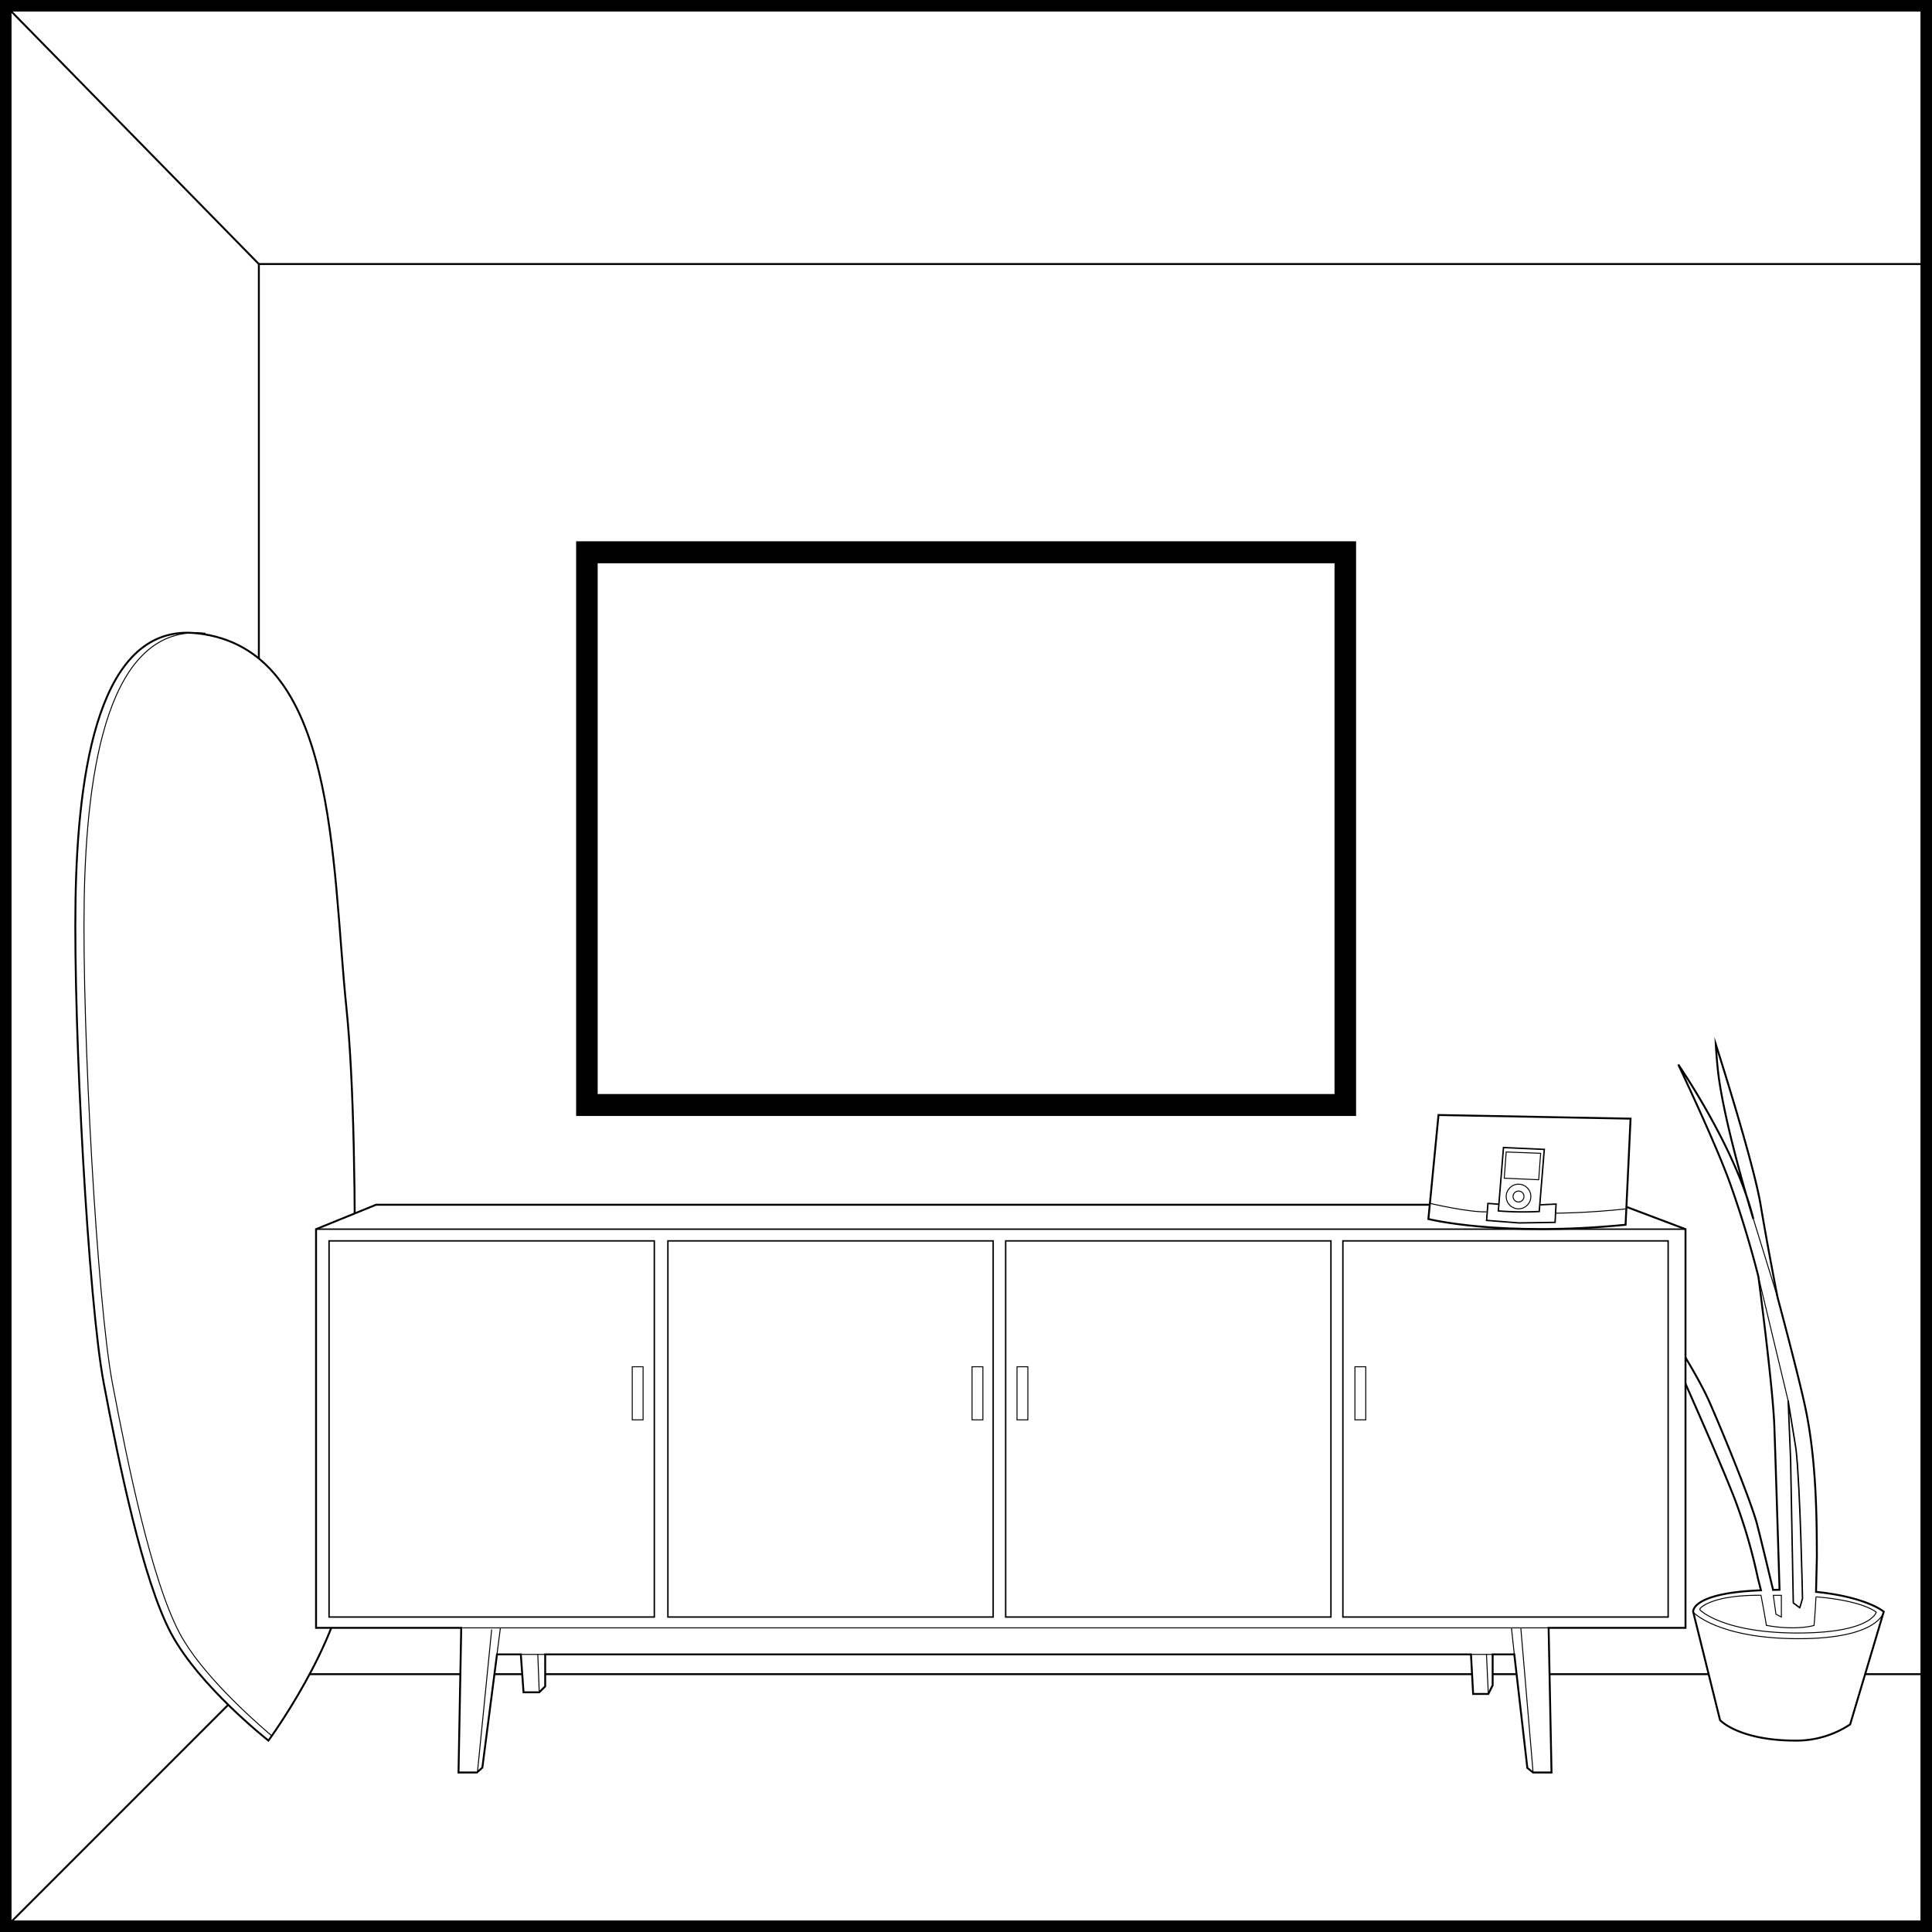 <svg id="wallColor" xmlns="http://www.w3.org/2000/svg" viewBox="0 0 1005.95 1005.95">
  <rect x="0" y="0" width="1005.95" height="1005.95" fill="#808080" stroke="none"/>
  <defs>
    <style>
      .cls-1, .cls-3, .cls-7 {
        fill: #fff;
      }

      .cls-2, .cls-4, .cls-5, .cls-6, .cls-8, .cls-9 {
        fill: none;
      }

      .cls-2, .cls-3, .cls-4, .cls-5, .cls-6, .cls-7, .cls-8, .cls-9 {
        stroke: #000;
      }

      .cls-2, .cls-3, .cls-5, .cls-7, .cls-8, .cls-9 {
        stroke-miterlimit: 10;
      }

      .cls-4, .cls-6 {
        stroke-linejoin: round;
      }

      .cls-4, .cls-8 {
        stroke-width: 0.75px;
      }

      .cls-5, .cls-6, .cls-7 {
        stroke-width: 0.5px;
      }

      .cls-9 {
        stroke-width: 6px;
      }
    </style>
  </defs>
  <title>scene</title>
  <rect class="cls-1" x="3" y="3" width="999.95" height="999.95"/>
  <polygon class="cls-1" points="3 3 134.78 137.48 1002.95 137.48 1002.95 3 3 3"/>
  <polygon class="cls-1" points="3 1002.56 134.78 871.28 1002.95 871.28 1002.95 1002.56 3 1002.56"/>
  <line class="cls-2" x1="134.78" y1="137.48" x2="134.78" y2="871.28"/>
  <line class="cls-2" x1="3" y1="3" x2="134.78" y2="137.48"/>
  <line class="cls-2" x1="134.78" y1="871.7" x2="3.27" y2="1003.21"/>
  <line class="cls-2" x1="134.78" y1="137.48" x2="1002.95" y2="137.48"/>
  <line class="cls-2" x1="134.78" y1="871.7" x2="1002.95" y2="871.7"/>
  <g id="Plant">
    <g id="line1st">
      <path class="cls-3" d="M943,808.17c-0.07-18.13,0-50-6.14-78.46C933.29,713,922.55,673,922.55,673s-5.08-25.76-8.84-48.25-23.32-83.56-23.32-83.56,0.37,7.19,1.13,13.91c3.1,27.64,18.43,77.1,18.43,77.1-9-36.86-39.11-80.48-39.11-80.48s19.61,41.32,26.89,61.68c9.33,26.08,14.85,48.89,14.85,48.89s7.52,57.16,8.27,77.47,2.72,85.42,2.72,85.42l-3.37.09s-5.75-24.21-8.38-34.36-15.42-42.12-24.44-62.8-32.72-54.53-32.72-54.53,33.47,73.33,45.51,104.17a280.59,280.59,0,0,1,12.06,41.18l1.67,6.55q-2.25.08-4.31,0.21c-31.95,1.92-31,10.92-31,10.92l14,56.47s9.68,10.66,39.54,10.66a50.59,50.59,0,0,0,28.21-8.46l17.49-58.67s-8.74-7.6-35.26-10.32Z" transform="translate(3 2.56)"/>
      <path class="cls-4" d="M928.06,726.83l1.26,30.2,1.41,75,3.38,2.54,1.41-4.79s-1.13-58.1-3.38-77.85Z" transform="translate(3 2.56)"/>
    </g>
    <g id="line3rd">
      <path class="cls-5" d="M878.55,836.84s12.7,13.83,55,13.83c41.46,0,44.28-13.83,44.28-13.83" transform="translate(3 2.56)"/>
      <path class="cls-5" d="M942.53,828.88c-0.44,9.21-1,14.88-1,14.88S937.78,845,930.26,845a72.86,72.86,0,0,1-13.54-1.27s-0.86-5.56-2.82-15.67l-1,0c-25.48,0-30.75,6.92-30.75,6.92v0.73s11.73,12,50.84,12c38.32,0,40.93-10.84,40.93-10.84s-6.48-5.92-31.35-8" transform="translate(3 2.56)"/>
      <line class="cls-6" x1="912.95" y1="634.73" x2="925.55" y2="675.53"/>
      <line class="cls-6" x1="915.58" y1="664.82" x2="931.06" y2="729.39"/>
      <polygon class="cls-7" points="923.32 830.65 924.7 840.47 927.52 841.95 927.52 830.65 923.32 830.65"/>
    </g>
  </g>
  <g id="board">
    <path class="cls-3" d="M99.51,327.17c-50.88-5.48-62.05,71.08-63.18,138.77S43.1,675.79,51,717.54,71.3,820,86,847.73s50.77,56,50.77,56,37.23-50.77,40.62-89.13,7.9-215.49,0-292.21S172.84,335.07,99.51,327.17Z" transform="translate(3 2.56)"/>
    <path class="cls-5" d="M104,327.17C53.15,321.69,42,398.25,40.84,465.95s6.77,209.85,14.67,251.59S75.82,820,90.48,847.73c11,20.82,37.16,44.27,48,53.51" transform="translate(3 2.56)"/>
  </g>
  <g id="Carbinet">
    <g id="line1st-2" data-name="line1st">
      <polygon class="cls-3" points="806.33 847.59 807.84 922.9 798.25 922.9 795.25 920.52 788.47 861.41 777.19 861.41 777.19 877.49 774.93 882 767.03 882 765.9 861.41 283.87 861.41 283.87 878.05 280.77 881.15 272.59 881.15 271.18 861.41 258.77 861.41 251.15 920.36 248.33 922.9 238.74 922.9 240.15 847.59 164.56 847.59 164.56 640 195.82 627.28 843.88 627.28 877.6 640 877.6 847.59 806.33 847.59"/>
    </g>
    <g id="line2nd">
      <line class="cls-8" x1="877.6" y1="640" x2="164.56" y2="640"/>
      <rect class="cls-8" x="171.33" y="646.1" width="169.36" height="195.85"/>
      <rect class="cls-8" x="347.76" y="646.1" width="169.36" height="195.85"/>
      <rect class="cls-8" x="523.63" y="646.1" width="169.36" height="195.85"/>
      <rect class="cls-8" x="699.21" y="646.1" width="169.36" height="195.85"/>
    </g>
    <g id="line3rd-2" data-name="line3rd">
      <rect class="cls-5" x="529.54" y="711.64" width="5.64" height="27.64"/>
      <rect class="cls-5" x="705.48" y="711.64" width="5.64" height="27.64"/>
      <rect class="cls-5" x="506.13" y="711.64" width="5.64" height="27.64"/>
      <rect class="cls-5" x="329.2" y="711.64" width="5.64" height="27.64"/>
      <line class="cls-5" x1="271.18" y1="861.41" x2="283.87" y2="861.41"/>
      <line class="cls-5" x1="765.91" y1="861.41" x2="777.19" y2="861.41"/>
      <line class="cls-5" x1="240.15" y1="847.59" x2="806.33" y2="847.59"/>
      <line class="cls-5" x1="260.55" y1="847.59" x2="258.77" y2="861.41"/>
      <line class="cls-5" x1="256.01" y1="848.44" x2="248.58" y2="922.9"/>
      <line class="cls-5" x1="774.93" y1="882" x2="773.98" y2="861.41"/>
      <line class="cls-5" x1="280.77" y1="881.15" x2="280.02" y2="861.41"/>
      <line class="cls-5" x1="798.25" y1="922.9" x2="791.85" y2="847.59"/>
      <line class="cls-5" x1="788.47" y1="861.41" x2="786.97" y2="847.59"/>
    </g>
  </g>
  <g id="ipod">
    <path class="cls-3" d="M746,578l-5.27,54.15s37.14,9.43,102.67,3L846,579.9Z" transform="translate(3 2.56)"/>
    <polygon class="cls-5" points="801.16 614.26 783.22 613.46 784.24 599.8 802.18 600.51 801.16 614.26"/>
    <polyline class="cls-8" points="780.72 627.02 774.73 626.59 774.03 635.43 790.94 636.75 809.7 636.46 810.2 626.94 802.02 627.32"/>
    <path class="cls-8" d="M779.83,594.94l-2.68,33a160.58,160.58,0,0,0,21.3.3l2.63-32.34Z" transform="translate(3 2.56)"/>
    <circle class="cls-5" cx="790.66" cy="623" r="6.42"/>
    <circle class="cls-5" cx="790.66" cy="623" r="2.85"/>
    <path class="cls-5" d="M741.51,624s20.1,4.72,29.52,4.42" transform="translate(3 2.56)"/>
    <path class="cls-5" d="M807.2,629.11s15.79,0,36.66-2.25" transform="translate(3 2.56)"/>
  </g>
  <g>
    <g>
      <path d="M692.36,567.58V290.22H307.7V567.58H692.36Zm10.22-287.8V578H297.48V279.78h405.1Z" transform="translate(3 2.56)"/>
      <rect class="cls-1" x="310.7" y="292.78" width="384.66" height="277.36"/>
    </g>
    <g>
      <rect class="cls-2" x="300.48" y="282.34" width="405.1" height="298.23"/>
      <rect class="cls-2" x="310.7" y="292.78" width="384.66" height="277.36"/>
    </g>
  </g>
  <rect class="cls-9" x="3" y="3" width="999.95" height="999.95"/>
</svg>
